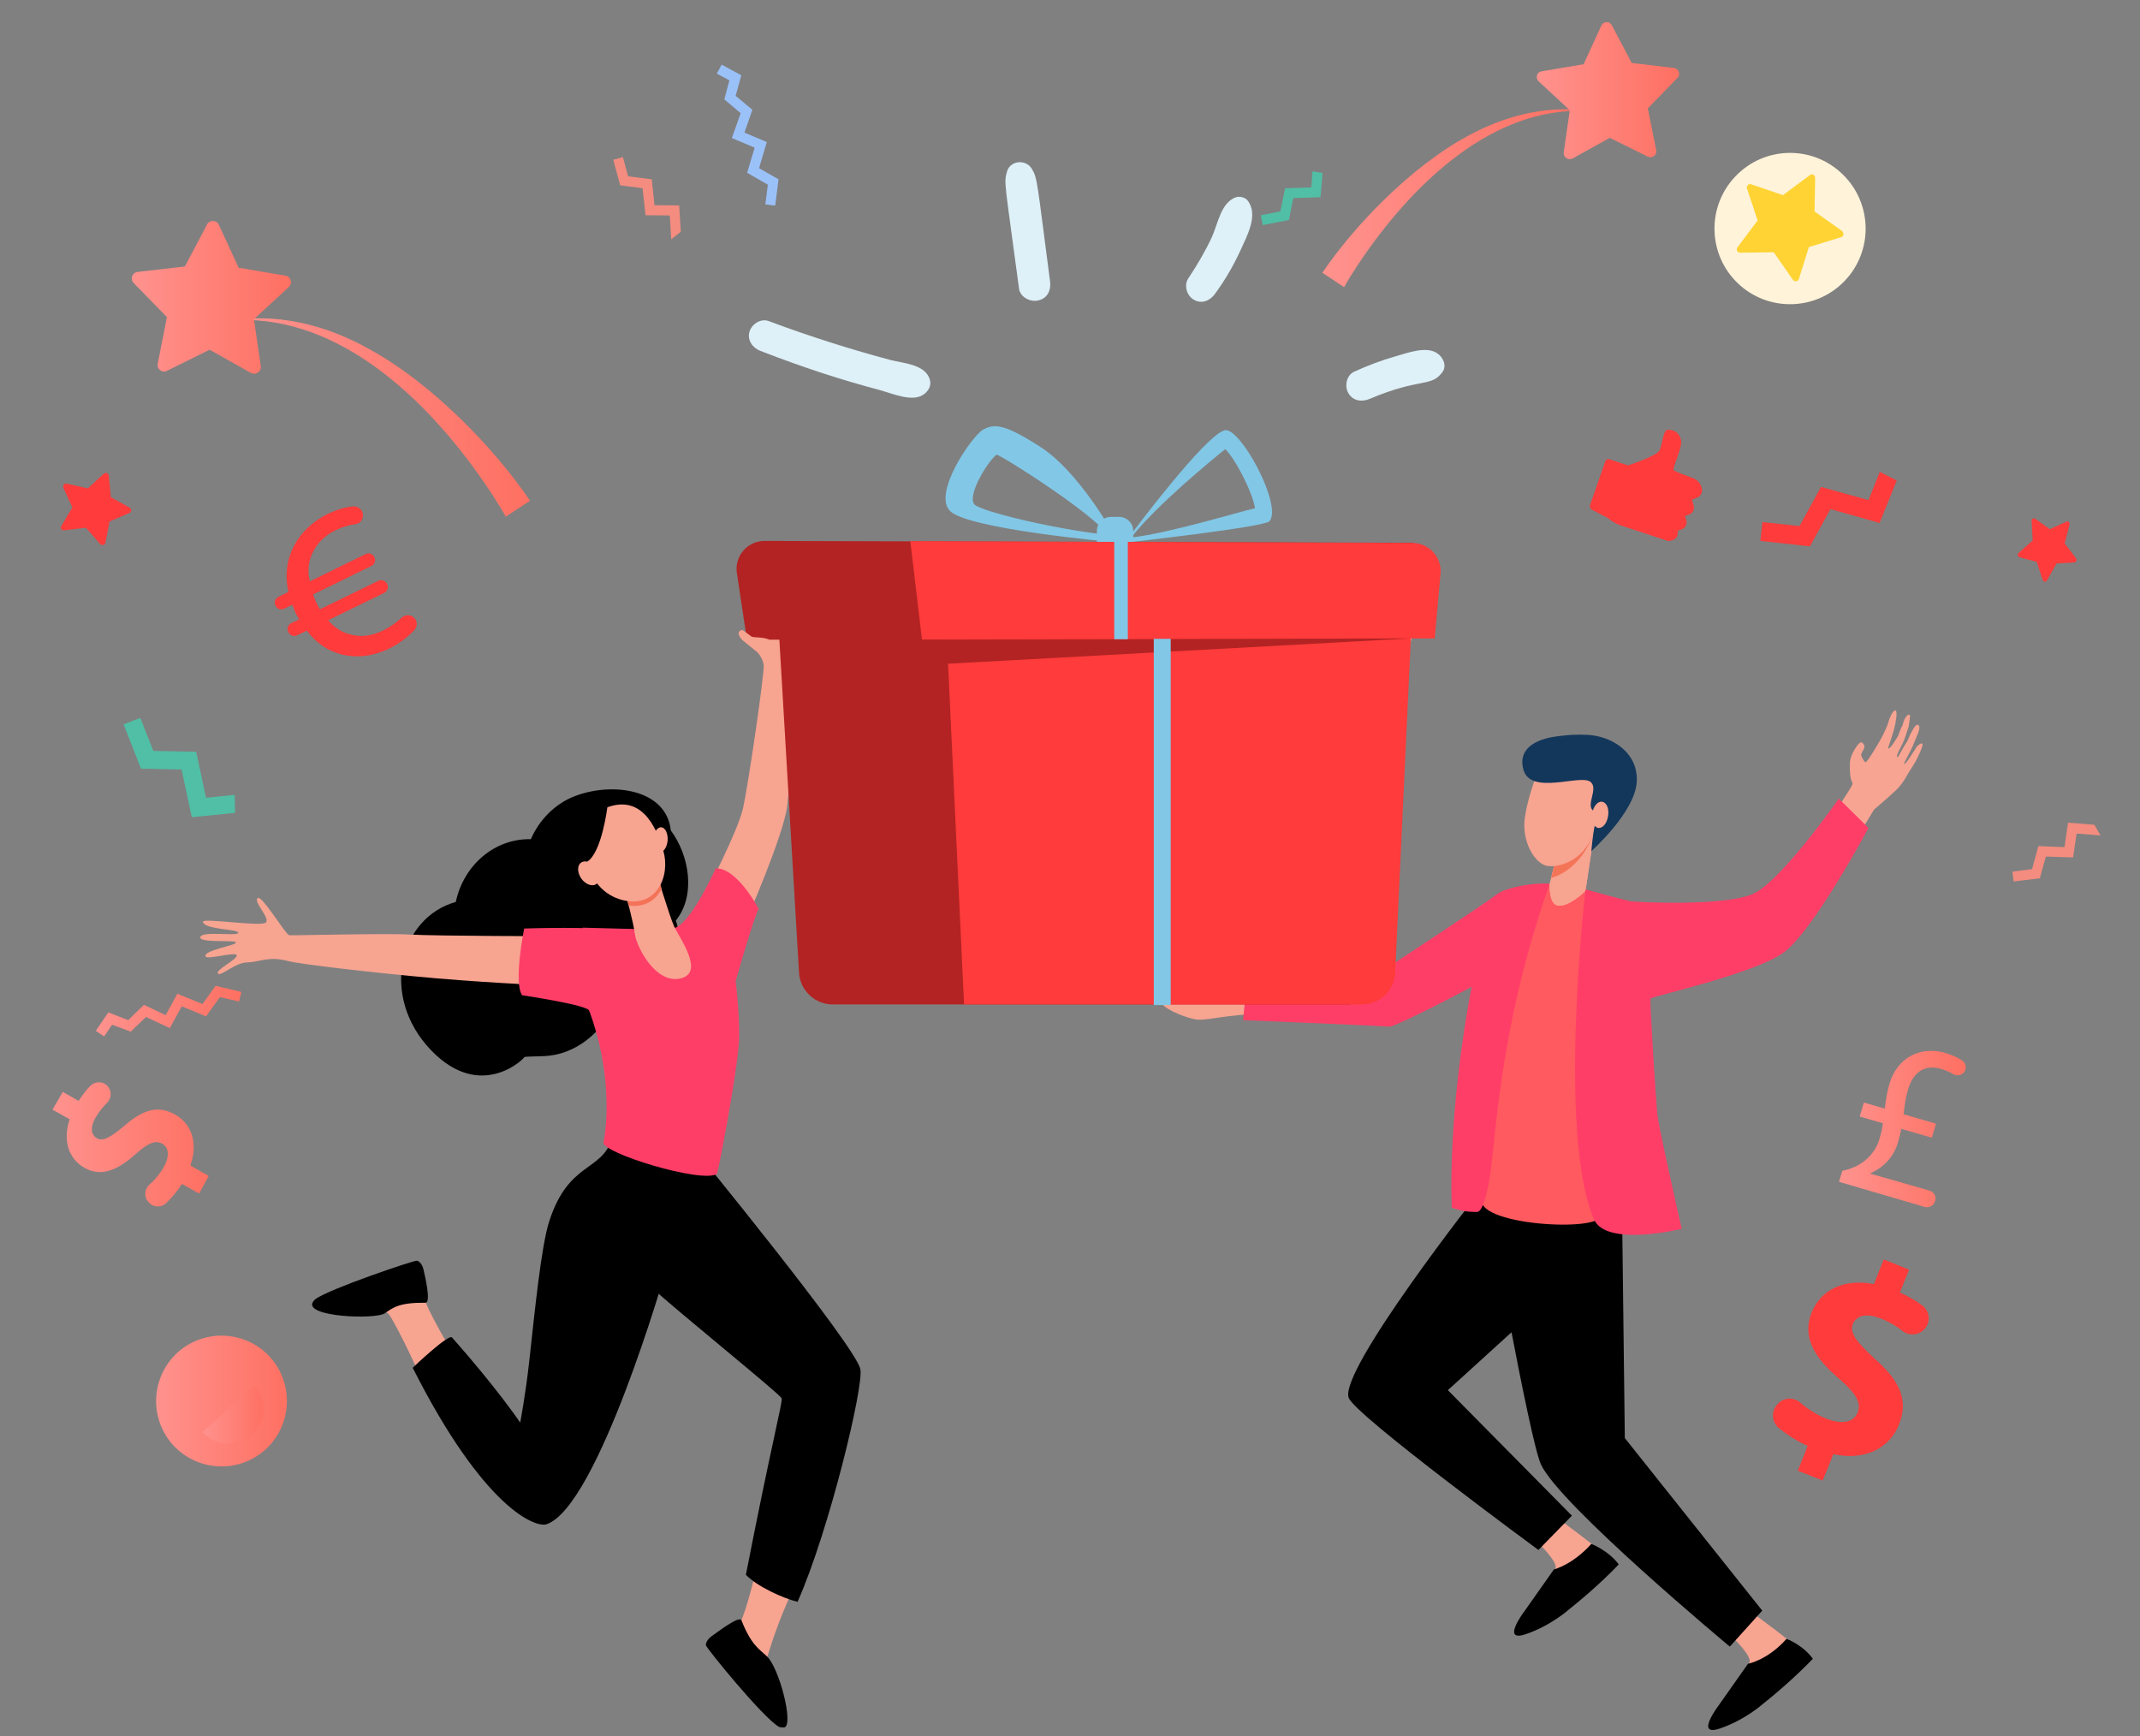 <?xml version="1.0" encoding="utf-8"?>
<!-- Generator: Adobe Illustrator 22.0.0, SVG Export Plug-In . SVG Version: 6.00 Build 0)  -->
<svg version="1.1" id="Layer_1" xmlns="http://www.w3.org/2000/svg" xmlns:xlink="http://www.w3.org/1999/xlink" x="0px" y="0px"
	 viewBox="0 0 1023.1 830.1" style="enable-background:new 0 0 1023.1 830.1;" xml:space="preserve">
<rect x="0" y="0" width="1023.1" height="830.1" fill="#808080" stroke="none"/>
<style type="text/css">
	.st0{fill:url(#SVGID_1_);}
	.st1{fill:url(#SVGID_2_);}
	.st2{fill:#9BC1F9;}
	.st3{fill:url(#SVGID_3_);}
	.st4{fill:url(#SVGID_4_);}
	.st5{fill:url(#SVGID_5_);}
	.st6{fill:#FF3B3B;}
	.st7{fill:#50BFA5;}
	.st8{fill:url(#SVGID_6_);}
	.st9{fill:url(#SVGID_7_);}
	.st10{fill:url(#SVGID_8_);}
	.st11{fill:#F48C7F;}
	.st12{fill:url(#SVGID_9_);}
	.st13{fill:#FFF3D9;}
	.st14{fill:#FED333;}
	.st15{fill:#F7A491;}
	.st16{fill:#F47257;}
	.st17{fill:#F47458;}
	.st18{fill:#F8A492;}
	.st19{fill:#FF5A5F;}
	.st20{fill:#FF3E68;}
	.st21{fill:#13375B;}
	.st22{fill:#82C7E6;}
	.st23{fill:#B32323;}
	.st24{fill:#DEF0F8;}
</style>
<g>
	<linearGradient id="SVGID_1_" gradientUnits="userSpaceOnUse" x1="632.208" y1="94.764" x2="757.208" y2="94.764">
		<stop  offset="0" style="stop-color:#FF928E"/>
		<stop  offset="1" style="stop-color:#FE7062"/>
	</linearGradient>
	<path class="st0" d="M642.6,137.3c0.2-0.5,4.3-7.6,9.7-15.3c24.9-35.8,61.7-70.3,104.9-69l0-0.3c-19.5-2.1-38.7,3.1-55.5,12.3
		C674,80,647,108.5,632.2,130.4L642.6,137.3z"/>
	<linearGradient id="SVGID_2_" gradientUnits="userSpaceOnUse" x1="734.684" y1="43.269" x2="802.749" y2="43.269">
		<stop  offset="0" style="stop-color:#FF928E"/>
		<stop  offset="1" style="stop-color:#FE7062"/>
	</linearGradient>
	<path class="st1" d="M747.6,72.8l2.9-20.1l-14.9-13.8c-1.7-1.6-0.9-4.4,1.4-4.8l20.1-3.4l8.5-18.5c1-2.1,3.9-2.2,5-0.1l9.5,18
		l20.2,2.4c2.3,0.3,3.3,3.1,1.7,4.7l-14.2,14.6l4,20c0.5,2.3-1.9,4.1-4,3.1l-18.2-9l-17.8,9.9C749.7,76.8,747.3,75.1,747.6,72.8z"/>
	<polygon class="st2" points="354.4,36 351.7,45.8 359.7,52.5 355.9,63.4 366.6,67.9 362.9,80.4 372.2,85.7 370.6,98.3 365.9,97.7 
		367.1,88.3 357.2,82.6 360.8,70.6 349.9,66 354.1,54.1 346.3,47.5 348.7,38.4 342.7,35.2 345,30.9 	"/>
	<g>
		<g>
			<linearGradient id="SVGID_3_" gradientUnits="userSpaceOnUse" x1="74.67" y1="669.79" x2="137.211" y2="669.79">
				<stop  offset="0" style="stop-color:#FF928E"/>
				<stop  offset="1" style="stop-color:#FE7062"/>
			</linearGradient>
			<path class="st3" d="M129.2,648.9c11.5,12.9,10.4,32.6-2.4,44.2c-12.9,11.5-32.6,10.4-44.2-2.4c-11.5-12.9-10.4-32.6,2.4-44.2
				C97.9,635,117.7,636.1,129.2,648.9z"/>
			<linearGradient id="SVGID_4_" gradientUnits="userSpaceOnUse" x1="96.799" y1="676.258" x2="125.966" y2="676.258">
				<stop  offset="0" style="stop-color:#FF928E"/>
				<stop  offset="1" style="stop-color:#FE7062"/>
			</linearGradient>
			<path class="st4" d="M96.8,684.6c6.2,6.9,16.7,7.5,23.6,1.3c6.9-6.2,7.5-16.7,1.3-23.6L96.8,684.6z"/>
		</g>
	</g>
	<g>
		<linearGradient id="SVGID_5_" gradientUnits="userSpaceOnUse" x1="25.265" y1="547.041" x2="99.974" y2="547.041">
			<stop  offset="0" style="stop-color:#FF928E"/>
			<stop  offset="1" style="stop-color:#FE7062"/>
		</linearGradient>
		<path class="st5" d="M95.2,570.6L87,566c-2.3,3.6-5,6.8-7.7,9.3c-2.2,2-5.6,2-7.8-0.1l-0.3-0.3c-2.4-2.3-2.3-6.2,0.1-8.4
			c2.5-2.2,5-5.1,6.9-8.4c2.8-4.9,2.8-9.3-0.6-11.3c-3.3-1.9-6.9-0.3-12.7,4.9c-8.3,7.4-16.2,11.3-24.5,6.6
			c-7.6-4.3-10.5-13-7.1-23.2l-8.2-4.6L30,522l7.6,4.3c1.9-3,3.8-5.4,5.6-7.2c2.2-2.2,5.8-2.3,8-0.1l0,0c2.3,2.2,2.3,6,0,8.2
			c-1.7,1.7-3.6,3.9-5.4,6.9c-3.2,5.6-1.8,8.8,0.6,10.1c2.8,1.6,6.4-0.4,13.2-6.1c9.4-8.2,16.5-9.6,24.2-5.2
			c7.7,4.3,11.1,13.5,7.2,24.3l8.8,5L95.2,570.6z"/>
	</g>
	<polygon class="st6" points="898.7,225.6 893.3,239.1 870.6,232.8 860.3,251.5 842.6,249.6 841.6,258.6 865.3,261.2 875.1,243.4 
		898.6,250 906.8,229.7 	"/>
	<g>
		<path class="st6" d="M859.5,703.1l4.7-11.8c-5.2-2.4-10-5.5-13.8-8.6c-3.1-2.6-3.7-7.2-1.3-10.5l0.3-0.4c2.7-3.6,7.8-4.2,11.2-1.3
			c3.5,3,7.7,5.8,12.5,7.7c7.1,2.8,13,2.1,15-2.9c1.9-4.7-0.9-9.3-8.8-16.1c-11.5-9.8-18-19.7-13.2-31.7
			c4.4-10.9,15.5-16.4,29.8-13.6l4.7-11.8l12.1,4.9l-4.4,10.9c4.4,2,7.9,4.1,10.7,6.2c3.4,2.5,4.1,7.3,1.6,10.7l0,0
			c-2.6,3.5-7.6,4.2-11,1.5c-2.6-2-5.9-4.2-10.3-5.9c-8.1-3.2-12.1-0.8-13.5,2.6c-1.6,4.1,1.6,8.4,10.6,16.7
			c12.7,11.1,15.9,20.4,11.4,31.5c-4.4,11-16.1,17.3-31.3,14l-5.1,12.6L859.5,703.1z"/>
	</g>
	<path class="st6" d="M198.4,295.8c1.2,1.6,1.1,3.8-0.2,5.3c-2.6,2.9-6.9,6.4-12.2,9c-7.8,3.8-16.8,5-25.2,2
		c-5.3-1.8-10.3-5.5-14.1-10.6l-4.6,2.2c-1.6,0.8-3.5,0.1-4.2-1.5l-0.1-0.1c-0.8-1.6-0.1-3.5,1.5-4.2l3.8-1.8
		c-0.8-1.2-1.3-2-1.6-2.7c-0.6-1.2-1.2-2.7-1.7-4.3l-3.9,1.9c-1.6,0.8-3.5,0.1-4.2-1.5l0,0c-0.8-1.6-0.1-3.5,1.5-4.2l4.7-2.3
		c-1.4-6.1-1.1-12.2,0.7-17.5c3.1-9,9.9-15.8,18.1-19.8c4.8-2.3,8.8-3.3,12.1-3.6c2.3-0.2,4.3,1.4,4.7,3.6l0,0.1
		c0.3,2.4-1.3,4.5-3.7,4.8c-2.7,0.4-5.8,1.2-9.4,2.9c-5.2,2.5-9.6,6.7-11.8,12.8c-1.2,3.5-1.6,7.6-0.4,11.6l26.6-13
		c1.6-0.8,3.5-0.1,4.2,1.5l0,0c0.8,1.6,0.1,3.5-1.5,4.2l-27.8,13.6c0.5,1.4,1,2.7,1.4,3.6c0.5,1.1,1,2.1,1.8,3.5l27.9-13.6
		c1.6-0.8,3.5-0.1,4.3,1.5l0,0c0.8,1.6,0.1,3.5-1.5,4.3l-26.7,13c2.5,3,5.6,5.2,8.8,6.3c6.3,2.1,11.8,1.4,17.7-1.5
		c3.6-1.8,6.5-4,8.7-6.1C194,293.6,196.9,293.8,198.4,295.8L198.4,295.8z"/>
	<polygon class="st7" points="112.2,380 98.5,381.4 93.8,359.4 73.3,359 67.1,343.2 59.1,346.3 67.4,367.5 86.8,367.9 91.7,390.7 
		112.4,388.6 	"/>
	<g>
		<path class="st6" d="M769.6,219.6l8.7,2.9c0,0,13.7-4.4,15.1-7.2c1.4-2.8,1.7-9.6,3.7-9.8c2-0.2,5.7,0.5,6.6,5.1
			c0.7,3.4-4.3,13.1-3.5,14.2c0.5,0.6,5.4,2.4,9,3.7c2.4,0.8,4.1,2.9,4.5,5.4l0,0c0.2,1.7-0.7,3.4-2.3,4l-2.5,1l0.8,2.6
			c0.6,1.9-0.5,4-2.3,4.6l-1.9,0.6l0.6,1.6c0.8,2-0.3,4.3-2.4,4.9l-1.7,0.5l0.1,0.5c0.3,1.9-0.9,3.7-2.7,4.1l-1.7,0.4l-23.1-7.6
			c-2.2-0.7-4.1-1.9-5.8-3.4l-7.7-4c-0.8-0.4-1.2-1.4-0.9-2.3l7.1-20.4C767.5,219.8,768.6,219.2,769.6,219.6z"/>
	</g>
	<linearGradient id="SVGID_6_" gradientUnits="userSpaceOnUse" x1="113.914" y1="199.574" x2="253.464" y2="199.574">
		<stop  offset="0" style="stop-color:#FF928E"/>
		<stop  offset="1" style="stop-color:#FE7062"/>
	</linearGradient>
	<path class="st8" d="M241.8,247c-0.2-0.5-4.8-8.4-10.8-17c-27.7-40-68.9-78.5-117.1-77l0-0.3c21.8-2.4,43.2,3.4,61.9,13.8
		c31,16.7,61.1,48.5,77.6,72.9L241.8,247z"/>
	<linearGradient id="SVGID_7_" gradientUnits="userSpaceOnUse" x1="63.072" y1="142.084" x2="139.06" y2="142.084">
		<stop  offset="0" style="stop-color:#FF928E"/>
		<stop  offset="1" style="stop-color:#FE7062"/>
	</linearGradient>
	<path class="st9" d="M124.7,175.1l-3.3-22.5l16.7-15.4c1.9-1.8,1-4.9-1.6-5.4l-22.4-3.8l-9.5-20.6c-1.1-2.3-4.4-2.4-5.6-0.1
		l-10.6,20.1L65.8,130c-2.6,0.3-3.7,3.4-1.9,5.3l15.9,16.3l-4.4,22.3c-0.5,2.5,2.1,4.6,4.4,3.4l20.4-10.1l19.8,11.1
		C122.3,179.5,125,177.6,124.7,175.1z"/>
	<g>
		<linearGradient id="SVGID_8_" gradientUnits="userSpaceOnUse" x1="879.234" y1="539.608" x2="939.744" y2="539.608">
			<stop  offset="0" style="stop-color:#FF928E"/>
			<stop  offset="1" style="stop-color:#FE7062"/>
		</linearGradient>
		<path class="st10" d="M879.2,565l1.6-5.3c8.3-1.5,15.4-7.1,17.7-15.1c0.8-2.6,1.3-4.7,1.7-7.6l-11.1-3.2l2-6.7l10,2.9
			c0.4-3.4,1-7.7,2.2-11.8c3.7-12.6,14.8-18.3,26.8-14.8c3.4,1,6,2.3,8,3.6c1.8,1.2,2.2,3.6,1.1,5.3l0,0c-1.2,1.8-3.6,2.3-5.4,1.2
			c-1.5-0.9-3.5-1.8-5.9-2.5c-8.4-2.4-13.5,2.3-15.7,9.9c-1.3,4.6-1.7,8.2-2.1,11.8l15.5,4.5l-2,6.7l-14.6-4.2
			c-0.9,4.1-1.8,8.3-3.9,11.8c-2.5,4.2-6.2,7.3-10.8,9.4l-0.1,0.2l28.3,8.1c2.1,0.6,3.3,2.8,2.7,4.8l-0.1,0.3
			c-0.6,2.1-2.8,3.3-4.9,2.7L879.2,565z"/>
	</g>
	<path class="st6" d="M29.3,251.5l5.3-8.9l-4.3-9.4c-0.5-1.1,0.5-2.2,1.6-2l10.1,2.3l7.6-7c0.9-0.8,2.3-0.3,2.4,0.9l1,10.3l9,5
		c1,0.6,1,2.1-0.1,2.5l-9.5,4.1l-2,10.1c-0.2,1.2-1.7,1.5-2.5,0.7l-6.8-7.8l-10.3,1.2C29.5,253.8,28.7,252.5,29.3,251.5z"/>
	<polygon class="st11" points="1001.3,394.3 988.7,393.3 987,405 974.5,404.5 971.5,415.5 962.1,416.7 962.7,421.4 975.2,419.9 
		978.1,409.5 991.1,409.9 992.8,398.5 1004.2,399.4 	"/>
	<polygon class="st11" points="325.5,110.8 324.7,98.2 312.9,98.1 311.6,85.7 300.3,84.3 297.8,75.1 293.2,76.4 296.5,88.6 
		307.2,90 308.6,102.9 320.2,103 320.9,114.4 	"/>
	<linearGradient id="SVGID_9_" gradientUnits="userSpaceOnUse" x1="45.822" y1="483.402" x2="115.427" y2="483.402">
		<stop  offset="0" style="stop-color:#FF928E"/>
		<stop  offset="1" style="stop-color:#FE7062"/>
	</linearGradient>
	<polygon class="st12" points="51.8,484 61.3,487.7 68.8,480.4 79.2,485.3 84.8,475.1 96.8,480 103.1,471.3 115.4,474.2 
		114.3,478.8 105.1,476.7 98.5,485.9 86.9,481.1 81.2,491.5 69.8,486.2 62.5,493.2 53.6,489.9 49.8,495.5 45.8,492.8 	"/>
	<polygon class="st7" points="627.5,81.9 626.9,89.6 614.4,90 612.1,101.1 602.8,102.9 603.7,107.6 616.2,105.2 618.3,94.7 
		631.3,94.3 632.3,82.7 	"/>
	<g>
		<path class="st13" d="M880.8,83.2c14.4,13.8,14.9,36.7,1.1,51.1c-13.8,14.4-36.7,14.9-51.1,1.1c-14.4-13.8-14.9-36.7-1.1-51.1
			C843.5,69.8,866.4,69.3,880.8,83.2z"/>
		<path class="st14" d="M880.2,113.4l-15.4,4.7l-4.8,15.3c-0.4,1.2-2,1.5-2.8,0.4l-9.2-13.2l-16.1,0.2c-1.3,0-2-1.5-1.3-2.5
			l9.7-12.9l-5.1-15.3c-0.4-1.2,0.8-2.4,2-2l15.2,5.2l12.9-9.6c1-0.8,2.5,0,2.5,1.3l-0.3,16.1l13.1,9.3
			C881.7,111.4,881.5,113,880.2,113.4z"/>
	</g>
	<path class="st6" d="M983.2,269.4l8.5-0.5c0.9-0.1,1.4-1.2,0.8-2l-5.4-7.1l2.3-9c0.3-1-0.6-1.8-1.5-1.4l-7.9,3.6l-7-5
		c-0.8-0.5-1.8,0.1-1.7,1.1l0.5,9.3l-6.7,5.9c-0.7,0.6-0.5,1.9,0.4,2.1l8.2,2.2l2.9,8.7c0.3,0.9,1.5,1.1,2,0.2L983.2,269.4z"/>
	<path class="st15" d="M337.8,426.1c0,0,15.2-29.2,17.5-40c2.4-10.7,10.3-64.7,9.8-68.2c-0.8-6.6-9.6-10.9-8-13.9
		c1.6-3,9.9-3.9,12.7-3.6c2.8,0.3,8.5,1.9,10.9,3.9c2.4,2-2.7,66.8-4.3,80.7c-1.5,13.9-20.4,56.9-20.4,56.9L337.8,426.1z"/>
	<path class="st16" d="M383.5,303c-0.3,0.2-1.6,0.6-1.9,0.9l-2.3,0.7c0,0,6-0.2,9.5,3.7C388.8,308.3,387.1,305.2,383.5,303z"/>
	<path class="st15" d="M670.6,314.8c2.4-1.8,3.6-6.3,4.1-9.2l1.2-3.8c-0.9-0.4-18.8-3.8-24.2-4.2c-0.6,1.7-0.9,3.1-0.8,4.1
		c0.6,4.5,4.9,33.5,4.9,33.5l15.5,1C671.3,336.1,668.7,318.9,670.6,314.8z"/>
	<path class="st17" d="M671,302.6c0,0-3.2,1.4-6.7,5.7c0,0-8.5-6-8.1-7.8c0.5-2.3,9.3,2.4,9.3,2.4L671,302.6z"/>
	<path class="st15" d="M746.5,727.2c0,0,20.8,15,24.1,19.5c4.7,6.4-35.3,18.5-30.9,11c1-1.7,3.9-7.6,4-8.2
		c0.7-3.1-7.8-11.4-7.8-11.4L746.5,727.2z"/>
	<path d="M728.8,770.3l14.1-20c0,0,8.8-2.1,17.9-12.2c0,0,8.1,3.1,13.1,9.8c0,0-9.5,10.2-24,21.7c0,0-8.6,7.7-20.6,11.7
		C717.4,785.3,728.8,770.3,728.8,770.3z"/>
	<path class="st18" d="M916.4,356.9c0,0-5.4,8.9-6,8.3c-0.5-0.4,2.8-5.1,5-10.8c0.6-1.5,1.2-2.9,1.7-4.2c1.4-3.5-0.3-5.3-2.3-1.9
		c-0.7,1.2-1.8,3.2-2.4,4.8c-0.6,1.7-1.8,3-2.5,4.4c-1.5,2.7-2.6,4.6-2.6,4.5c-0.1-0.2-0.7,0.2-0.2-1.4c0.7-1.9,3-5.6,3.8-8.4
		c0.5-1.6,1.6-4.9,1.6-4.9s0.9-5.3,0.6-5.5c-1.5-0.8-3.1,2.7-3.5,5c-0.9,1.3-2.1,4.9-2.1,4.9s-3.8,6.6-4.7,6.1
		c-0.4-0.2,1.5-4.6,2.7-9.1c1.1-4.2,1.6-8.6,0.8-9c-1.3-0.6-3,4-3,4s-1,3.3-1.5,4.3c-0.5,1.2-2.3,4.8-2.3,4.8s-6.9,12.2-7.7,11.6
		c-0.8-0.6-2.1-2.8-2-3.7c0.2-0.9,1.3-2.4,1.5-3.3c0.2-0.9-0.4-2.2-1.4-2.5c-1.1-0.3-3.5,3.8-3.5,3.8s-1.9,3.3-2,6
		c-0.2,9.2,1.3,8.8,1.3,10c-0.1,1.4-10.7,16.8-10.7,16.8s-0.1,0.1-0.2,0.2l12.7,9.2c4.2-6.9,7.5-12.2,8.5-13.9c0,0,6.4-5.4,10.2-9
		c3.9-3.5,6.1-8.6,7-9.8c0.1-0.2,3.1-4.2,5.4-10.2C920.6,352.9,916.4,356.9,916.4,356.9z"/>
	<path d="M778.3,573l-3.3,16.3l-82.8,75.3l59.3,60l-16,16.4c0,0-87.5-64.3-90.7-72.7c-4.9-13,62.7-98.8,62.7-98.8L778.3,573z"/>
	<path class="st15" d="M839.3,772.2c0,0,20.8,15,24.1,19.5c4.7,6.4-35.3,18.5-30.9,11c1-1.7,3.9-7.6,4-8.2
		c0.7-3.1-7.8-11.4-7.8-11.4L839.3,772.2z"/>
	<path d="M821.6,815.4l14.1-20c0,0,9.4-1.7,18.4-11.9c0,0,7.6,2.7,12.6,9.5c0,0-9.5,10.2-24,21.7c0,0-8.6,7.7-20.6,11.7
		C810.2,830.4,821.6,815.4,821.6,815.4z"/>
	<path d="M775.5,580.5l1.3,107l65.7,82.5L827,787.2c0,0-81.4-67.7-90.3-87.1c-5.5-12-25.7-126-25.7-126L775.5,580.5z"/>
	<path class="st19" d="M708.7,572.1c6.7-15.2,6-124.1,32.2-149.6c9.2,1.6,15.8,2.4,17.3,2.8c1.4,11.2,2.9,52.4,3.8,90.1
		c0.6,25.1,0,51.5,3.1,65.4C767,589.4,702.6,585.9,708.7,572.1z"/>
	<path class="st15" d="M597.8,484.9c-15.3,0.9-21.8,3.3-26.5,2.4s-17.3-5.4-17-10.1c16.8-3.4,46.2,1.8,46.2,1.8
		C598.4,488.9,597.8,484.9,597.8,484.9z"/>
	<path class="st20" d="M729.7,425.9c0,0-6.8,33.4-14.7,39.1c-7.9,5.7-48.1,25.9-50.5,25.8c-12.1-0.7-70.2-3.1-70.2-3.1l1.8-18.6
		l65.4-5.3c0,0,47.4-31.1,53.8-36C719.7,425,729.7,425.9,729.7,425.9z"/>
	<path class="st20" d="M706.1,579.4c-5.9,0-8.1-0.8-12-2c0,0-2.6-43.7,10-108.5c4.7-24.4,4.9-39.3,14.5-43
		c8.7-3.4,19.4-3.8,22.3-3.4c-25.7,72.6-25.8,128.5-29.4,144.7C709.7,575.3,708.1,579.4,706.1,579.4z"/>
	<path class="st15" d="M743.6,411.5l-2.7,11c0,0-0.6,9.6,3.8,10.4c5.3,1,13.3-7,13.3-7l4.6-30.9L743.6,411.5z"/>
	<path class="st15" d="M743.6,411.5l-2.7,11c0,0-0.6,9.6,3.8,10.4c5.3,1,13.3-7,13.3-7l4.6-30.9L743.6,411.5z"/>
	<path class="st17" d="M762.6,395.1l-19,16.4l-2,8.2C748.8,417.9,759.2,409.9,762.6,395.1z"/>
	<path class="st15" d="M743.5,366.6c-4.6,0-8.7,3.2-10.3,7.8c-1.3,3.8-3.1,9.4-4.1,15.9c-2,11.9,4.8,22.8,10.7,23.7
		c5.9,0.9,19.9-3,23-19.9c1.3-7.2,3.1-16.7-2.9-21.7C755.3,368.5,748.8,366.6,743.5,366.6z"/>
	<path class="st21" d="M760.8,406.9c0,0,20.8-18.5,21.7-33c0.9-14.5-12.5-22.2-23.9-22.6c-5.2-0.2-8.7,0-14,0.7
		c-11.4,1.4-18.9,6.5-16.3,15.9c3.5,12.6,27.3,2,32.1,5.9c4,3.2-2.5,11,1.4,13.9c3.7,2.8,1.8,1.8,0.6,7.1
		C761.3,400.1,760.8,406.9,760.8,406.9z"/>
	<path class="st15" d="M768.8,390.1c-0.5,3.5-2.6,6-4.7,5.7c-2.1-0.3-3.4-3.4-2.9-6.8c0.5-3.5,2.6-6,4.7-5.7
		C768.1,383.6,769.4,386.6,768.8,390.1z"/>
	<path class="st15" d="M674.2,296.7c-1.9-3.3-4.6,0.1-2.8,4.3c0.1,0.2,0,0.5,0,0.5c-0.5,1.1-4.8,4.6-4.8,4.6s3.5,9.7,5.4,7.1
		c1.9-2.5,3.4-10.8,3.4-10.8L674.2,296.7z"/>
	<path class="st20" d="M893.3,395.8l-14.2-14c0,0-26.9,38.6-40.5,45.3c-13.3,6.5-57.4,4.1-59,3.8c-5.3-1.2-21.6-5.7-21.6-5.7
		s-13.6,117.1,4.1,157.8c5.8,13.3,41.9,4.5,41.9,4.5s-11.1-48.8-11.7-55.1c-0.6-6.1-3.7-54.5-3.2-55c1.3-1.3,50.5-12,64-22.3
		C867.4,444.3,893.3,395.8,893.3,395.8z"/>
	<path d="M206.1,502.1c24.3,25.3,45.6,2.9,44.5,3.3c0.8-0.4,6.2-0.3,9.6-0.5c14.5-0.6,27.6-10.9,33.4-24.7
		c21.6-2.8,35.8-22.8,29.5-40.1c9.6-11.9,6.6-30.9-2.4-43.1c-2.1-19.9-28.2-23.3-46.1-16.3c-9.1,3.5-16.8,11.2-20.8,20.5
		c-17.3-0.4-32.1,12.3-35.9,30C190.9,438.7,181.3,476.3,206.1,502.1z"/>
	<path class="st15" d="M362,747.2c-2.5,13.7-6.8,25.7-7.4,27.1c-0.3,0.7-3,3.2-3.3,3.9c1.5,16.7,12.1,26.6,22,33.6
		c-2.2-8.4-7-18-6.4-19.9c1-3,4.8-16.5,13-33.6C371.7,757.3,368.8,752.3,362,747.2z"/>
	<path d="M331.7,549l-57.6,39.3c0,0,28,18.2,37.7,27.4c9.6,9.2,61.1,50.7,61.9,52.8c0.6,1.6-4.8,21.3-17.1,84.4
		c5.5,5.6,17.5,11.1,24.7,12.9c15-33.7,31.9-103.7,30-111.4C408.2,642.4,331.7,549,331.7,549z"/>
	<path class="st15" d="M185.8,628.2c1.7,1.7,12.9,23.5,17.2,35.3c6.3-3.9,10-8.6,17-11.3c-5.5-8-16.3-27.2-17.2-31.8
		c-2.1-10.8-4.6-12.4-4.6-12.4s-36.4,12.3-38.8,15.8C157.2,627.1,179,621.5,185.8,628.2z"/>
	<path d="M203.4,622.8c2.8,0-0.2-12.7-0.9-15.7c-0.7-3.3-2.6-4.3-3.1-4.4c-1.3-0.3-41.7,13.4-48.5,18.3c-0.5,0.3-1.3,1.4-1.4,1.6
		c-3.7,7,29.6,8.3,34.4,5.3C188,625.1,190.7,622.7,203.4,622.8z"/>
	<path d="M342.1,561.3c0,0-48.8-19.2-49.4-17.2c-5.1,16.3-20.8,11-30.1,39.7c-3.9,12-7,43.7-9.6,67.2c-1.8,16.1-4.3,29.1-4.3,29.1
		s-11.3-16.7-32.6-40.7c-1.6-1.9-18.8,14.5-18.8,14.5c33.9,67.1,58.6,76.6,64,74.8c24.5-8.3,56.9-120.8,56.8-120.8
		C322.1,600.2,342.1,561.3,342.1,561.3z"/>
	<path class="st15" d="M266.8,447.6c0,0-58.2-0.1-70.7-0.8c-11.3-0.7-56.1,0.5-57.8,0.3c-1.8-0.2-13.3-19.8-15.2-17.7
		c-1.9,2.1,6.4,9.7,3.9,11.7c-2.6,2-30.4-2.4-30-0.4c0.7,3.8,16.9,3.4,16.9,5.2c0,1.9-17-1-18.1,2c-1.1,3.1,16.3,1.3,17,2.6
		c0.7,1.4-16.2,3.9-14.5,6.8c0.9,1.6,15-2.6,14.9-0.5c-0.1,2.1-10.3,6.9-9,8.6c1.3,1.7,8-5.2,14-5.3c5.9-0.1,10.2-3.2,19.7-0.6
		c4.7,1.3,40.4,5.6,70.6,8.2c30.9,2.6,56.3,3.5,56.3,3.5L266.8,447.6z"/>
	<path class="st20" d="M353.2,499.3c0.8-9.4-1.1-27.2-1.5-30.3c2.8-9.7,8.8-30.4,11-34.5c0,0-10.1-19.5-20.5-19.4
		c0,0-10.6,23.9-18.8,28.2c-0.1,0-2.9,1.2-4.1,1.2c-7.9-0.1-35.6-0.9-40.7-1l2.9,39.2c10.9,28.9,8.9,54.5,7,63.4
		c-1.1,5,47,19.8,54.3,15.1C343.1,561.1,351.6,518.2,353.2,499.3z"/>
	<path class="st20" d="M292.6,445.1c-5.1-2.4-42-1.2-42-1.2s-5.2,25.7-1,31.9c0,0,33,4.9,32.1,7.6L292.6,445.1z"/>
	<path class="st15" d="M299,427.1c0,0,3.8,13.5,4.5,19.3c0.7,5.8,9.6,24,21.7,21.4c12.1-2.6-0.5-19.6-2.9-24.9
		c-2.4-5.3-8.8-26.9-8.8-26.9L299,427.1z"/>
	<path class="st16" d="M316.3,424.9c-1.5-4.9-2.7-8.9-2.7-8.9L299,427.1c0,0,0.7,2.5,1.6,5.8C308.3,434,313.6,430.3,316.3,424.9z"/>
	<path class="st15" d="M288.5,386.7c0,0-6.3,3.6-8.6,11.4c-2.2,7.7,0.7,27.5,17.3,32.1c16.6,4.5,23.5-11.3,19.9-23.5
		C313.6,394.4,306,378.9,288.5,386.7z"/>
	<path class="st15" d="M319.2,401.8c-0.3,3.3-2.1,5.9-4,5.7c-1.9-0.2-3.3-3-3-6.3c0.3-3.3,2.1-5.9,4-5.7
		C318.1,395.7,319.4,398.5,319.2,401.8z"/>
	<path d="M354.5,774.7c-1-2.6-11.6,5.7-14.1,7.4c-2.8,1.9-3,4.1-2.9,4.5c0.2,1.3,27,34.3,34.8,38.9c0.7,0.4,2.3,0.4,2.8,0.3
		c4.4-1.7-2.7-28.7-8.5-34C362.9,788.3,359.2,786.5,354.5,774.7z"/>
	<path d="M290.4,385.7c0,0-2.7,22.2-9.8,26.3c-7.1,4.1-4,13.9-4,13.9s-6.8-22.7-1.3-30.1C281,388.3,290.4,385.7,290.4,385.7z"/>
	<path class="st15" d="M284.9,415.1c2,2.9,2,6.3,0.1,7.6c-1.9,1.3-5.1,0.1-7.1-2.7c-2-2.9-2-6.3-0.1-7.6
		C279.8,411,282.9,412.2,284.9,415.1z"/>
	<g>
		<g>
			<g>
				<path class="st22" d="M585.6,205.7c-9.1,1.8-45.2,50.2-45.2,50.2l-1.3,3.4c0,0,65.4-7.3,67.8-10.1
					C613.3,241.7,593,204.2,585.6,205.7z M540.8,257c11.9-15.3,39.1-37.6,45-42.3c5.3,5.4,13.2,21.2,14.2,28.3
					C592.5,244.6,559.9,254.7,540.8,257z"/>
			</g>
			<g>
				<path class="st22" d="M497.9,214c-17.8-11.6-22.7-11.5-27.9-8.6c-5.2,2.9-24.3,30.4-15.8,38.9c8.5,8.6,76.4,14.7,76.4,14.7
					l1.5-4.1C532.1,254.9,515.7,225.6,497.9,214z M466,241.3c-4-3.9,5.9-20.4,10.4-23.9c1.1-0.6,46.8,28.4,53.1,38.3
					C504.1,253,469.7,244.6,466,241.3z"/>
			</g>
			<path class="st22" d="M531.2,271.9h3.8c3.8,0,6.8-3.1,6.8-6.8v-11.2c0-3.8-3.1-6.8-6.8-6.8h-3.8c-3.8,0-6.8,3.1-6.8,6.8V265
				C524.3,268.8,527.4,271.9,531.2,271.9z"/>
			<path class="st23" d="M675.8,259.5l-310.2-0.9c-8.3,0-14.6,7.3-13.3,15.5l4.8,31.7l15.5,0L382,465c0.5,8.5,7.6,15.2,16.1,15.2
				h247.6L656,305.1l14.6,0L675.8,259.5z"/>
			<path class="st15" d="M367.5,309.5l0.1-3.8c-3-1.2-6.5-0.8-8.2-1.3l-4.2-3.1c-0.9-0.4-2.1,0.6-2.1,1.5c0,0.9,1.2,2.8,1.8,3.2
				c0,0,7.4,6.1,10.1,8c1.3,0.9,5.4,3.4,5.4,3.4l2.4-4.4L367.5,309.5z"/>
			<path class="st6" d="M651,480.2H460.9l-10.2-217.4h225.8l-9.5,202.3C666.7,473.5,659.6,480.2,651,480.2z"/>
			<path class="st6" d="M685.9,305.2l-245.1,0.7l-5.6-47.2l240.1,0.9c7.9,0,14.1,6.8,13.4,14.7L685.9,305.2z"/>
			<polygon class="st23" points="440.7,305.8 674.5,305.2 448.1,317.6 			"/>
			<rect x="532.7" y="259" class="st22" width="6.5" height="46.6"/>
			<rect x="551.6" y="305.4" class="st22" width="8.1" height="175.1"/>
		</g>
		<g>
			<path class="st24" d="M363.4,167.7c21.7,8.4,39.5,14.1,57.3,18.8c5.9,1.6,15.6,6,21,2c2.8-2.1,4-5.1,2.3-8.4
				c-3-6-12.4-6.5-18.3-8c-18-4.8-38.2-11.1-58.2-18.6c-3.8-1.4-8.1,1.4-9.2,5.1C357.2,162.6,359.7,166.2,363.4,167.7L363.4,167.7z"
				/>
		</g>
		<g>
			<path class="st24" d="M502,134.4c-6.4-48.9-6-49.1-8.7-53.7c-2.8-4.7-10.4-4.1-11.9,1.4c-1.5,5.4-1.1,4.5,5.8,56
				c0.6,4.1,5.6,6.5,9.3,5.5C500.9,142.6,502.6,138.5,502,134.4L502,134.4z"/>
		</g>
		<g>
			<path class="st24" d="M580.7,140.7c4.8-6.5,8.9-13.5,12.3-20.9c3.1-6.9,8.8-17,3.5-23.9c-1.1-1.5-3.8-2.2-5.6-1.6
				c-7.2,2.5-8.6,12.6-11.5,19c-3.2,6.9-7.1,13.5-11.3,19.8c-2.2,3.3-0.7,8.2,2.5,10.1C574.3,145.5,578.3,143.9,580.7,140.7
				L580.7,140.7z"/>
		</g>
		<g>
			<path class="st24" d="M689.6,177.9c2.2-3,0.4-6.9-2.2-8.8c-5.3-4-14.6-0.3-20.4,1.3c-6.7,1.9-13.2,4.4-19.6,7.3
				c-3.7,1.7-4.7,6.9-2.8,10.2c2.2,3.8,6.4,4.4,10.2,2.8C679.1,180.4,684.2,185.3,689.6,177.9z"/>
		</g>
	</g>
	<g>
		<g>
			<path class="st6" d="M158.4,295.4c3.2,0,3.2-5,0-5C155.2,290.4,155.2,295.4,158.4,295.4L158.4,295.4z"/>
		</g>
	</g>
</g>
</svg>
